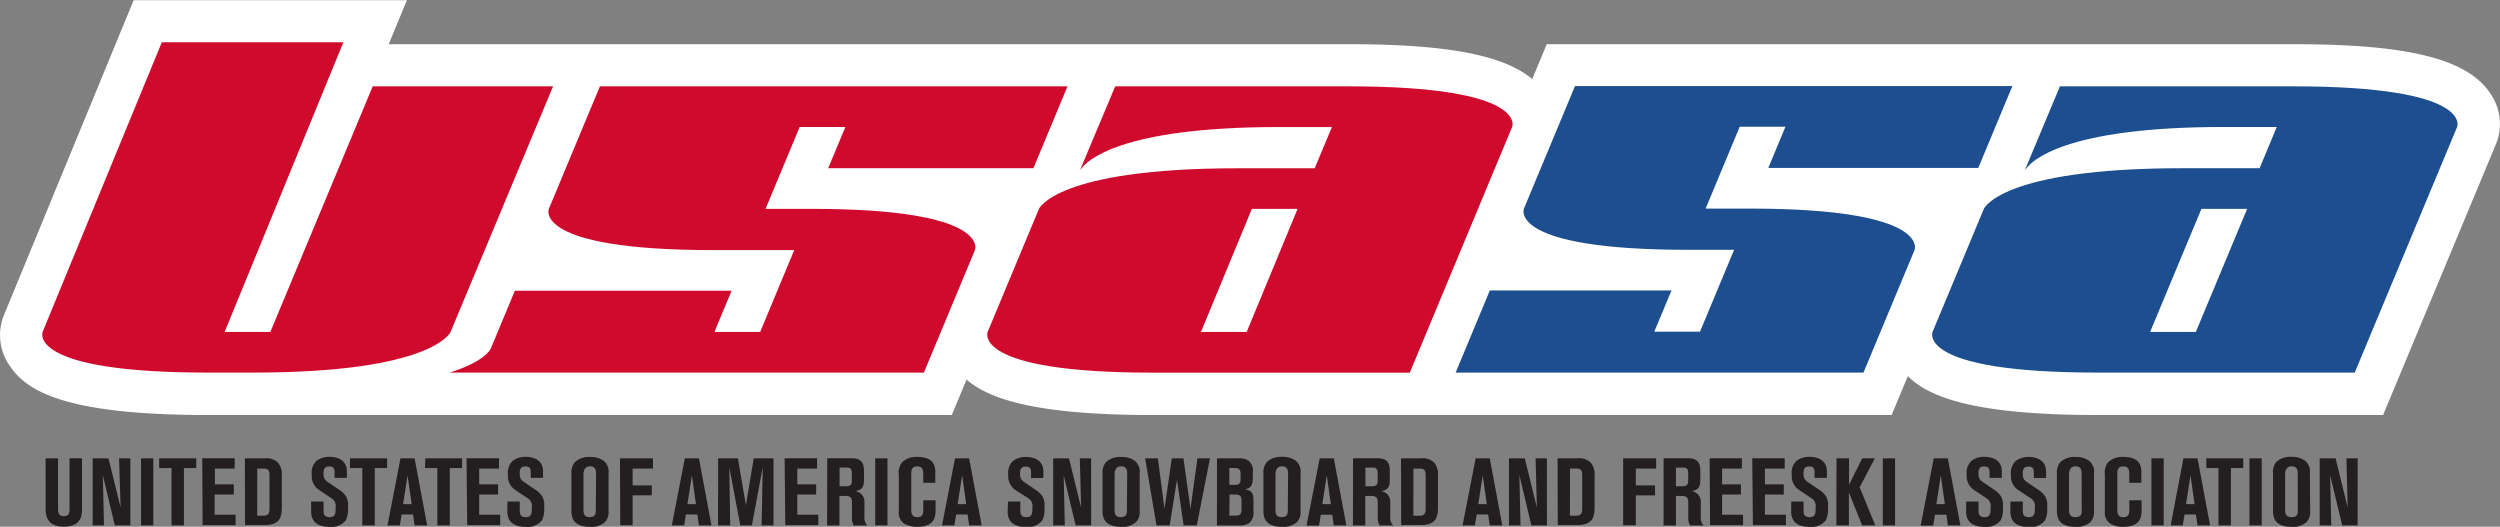 <svg id="41eb595c-6d5d-447a-a7b0-b6d260fda23e" data-name="Layer 1" xmlns="http://www.w3.org/2000/svg" viewBox="0 0 378.97 79.85"><rect x="0" y="0" width="378.97" height="79.85" fill="#808080" stroke="none"/><title>usasa-logo-primary</title><path d="M377.87,272.88c-18.88,0-25.62-2.78-28.71-5.9l-2.46,5.9H234.62c-17.81,0-24.82-2.47-28.15-5.37l-2.24,5.37H91.41c-22,0-27.53-3.78-30-7.48a8.08,8.08,0,0,1-.9-7.57L80.21,210h41.42l-2.75,6.67H264.4c14.75,0,23.4,1.6,27.82,5.28l2.2-5.28H407.66c17.4,0,26.31,2.23,29.79,7.46a8.09,8.09,0,0,1,.9,7.58L421.2,272.88Z" transform="translate(-59.95 -209.97)" fill="#fff"/><path d="M128.25,260.29s-2.57,6.16-29.91,6.16H91.41c-27.53,0-25-6.16-25-6.16l18.07-43.91H112L94,260.29h6.93l15.52-37.23h27.34Zm160.92-31.07-15.51,37.24h-39c-27.54,0-25-6.16-25-6.16l7.78-18.66s2.57-6.16,30.1-6.16h11.7l2.61-6.25-8.08,0c-24.21,0-29.17,5.18-30,6.43h-.06L229,223.06H264.4C291.75,223.06,289.18,229.22,289.18,229.22Zm-32.52,12.41h-6.93L242,260.29h6.93Zm-73.71,0H176l5.17-12.41h6.93l-2.61,6.25h31.11l5.17-12.41H150.89l-7.74,18.57s-2.6,6.25,24.93,6.25h12.27l-5.17,12.41h-6.93l2.6-6.25H138l-3.67,8.81s-.81,1.91-6.22,3.6H200l7.74-18.57S210.3,241.63,183,241.63Z" transform="translate(-59.95 -209.97)" fill="#cf0a2c"/><path d="M407.66,223.06H372.21l-5.27,12.59H367c.84-1.25,5.8-6.43,30-6.43l8.08,0-2.6,6.25h-11.7c-27.54,0-30.1,6.16-30.1,6.16l-7.78,18.66s-2.57,6.16,25,6.16h39l15.52-37.24S435,223.06,407.66,223.06Zm-14.85,37.23h-6.93l7.78-18.66h6.93Zm-42.64-12.41-7.74,18.57H280.61L285.79,254h27.54l-2.61,6.25h6.93l5.17-12.41h-6.93c-27.54,0-24.93-6.25-24.93-6.25l7.74-18.57H365l-5.17,12.41H328l2.6-6.25h-6.93l-5.17,12.41h6.93C352.77,241.63,350.17,247.88,350.17,247.88Z" transform="translate(-59.95 -209.97)" fill="#1d4f90"/><path d="M66.86,279.45h1.89V287c0,.55,0,1.22.88,1.22s.86-.66.86-1.24v-7.54h1.89v7.87c0,1.32-.56,2.5-2.79,2.5-1.76,0-2.72-.88-2.72-2.55Z" transform="translate(-59.95 -209.97)" fill="#231f20"/><path d="M79.71,289.61H77.35L75.54,282l.17,7.61H74V279.45h2.4l1.83,7.45L78,279.45h1.71Z" transform="translate(-59.95 -209.97)" fill="#231f20"/><path d="M81.33,279.45h1.86v10.16H81.33Z" transform="translate(-59.95 -209.97)" fill="#231f20"/><path d="M84.08,279.45H89.7v1.47H87.83v8.69H85.95v-8.69H84.08Z" transform="translate(-59.95 -209.97)" fill="#231f20"/><path d="M90.61,279.44h4.92V281h-3v2.39h2.86v1.54H92.48V288h3.18v1.57h-5Z" transform="translate(-59.95 -209.97)" fill="#231f20"/><path d="M97.07,279.45h3a2.46,2.46,0,0,1,2,.63,2.7,2.7,0,0,1,.6,2v4.75c0,1.41-.22,2.73-2.58,2.73h-3Zm1.87,8.68a8,8,0,0,0,1.18,0c.68-.1.68-.69.68-1.06V282c0-.91-.3-1-1.12-1h-.73Z" transform="translate(-59.95 -209.97)" fill="#231f20"/><path d="M107.11,286H109v1.18c0,.59,0,1.18.91,1.18s.92-.6.92-1.51a1.33,1.33,0,0,0-.63-1.35l-1.78-1.19a2.52,2.52,0,0,1-1.21-2.39,2.47,2.47,0,0,1,.73-2.1,3.18,3.18,0,0,1,2-.6c1.09,0,2.59.45,2.59,2.19v1h-1.86v-.73c0-.49,0-1-.82-1-.5,0-.86.19-.86,1s.19,1,.59,1.31l1.84,1.25a3.51,3.51,0,0,1,1,1,2.66,2.66,0,0,1,.27,1.6,3.56,3.56,0,0,1-.33,2,2.74,2.74,0,0,1-2.42,1c-1.6,0-2.82-.6-2.82-2.32Z" transform="translate(-59.95 -209.97)" fill="#231f20"/><path d="M113,279.45h5.63v1.47h-1.87v8.69h-1.89v-8.69H113Z" transform="translate(-59.95 -209.97)" fill="#231f20"/><path d="M120.66,279.45h2.14l1.9,10.16h-1.9l-.24-1.65h-1.73l-.27,1.65h-1.87Zm.4,6.94h1.29l-.62-4.36Z" transform="translate(-59.95 -209.97)" fill="#231f20"/><path d="M124.42,279.45H130v1.47h-1.87v8.69h-1.89v-8.69h-1.87Z" transform="translate(-59.95 -209.97)" fill="#231f20"/><path d="M130.67,279.44h4.92V281h-3v2.39h2.86v1.54h-2.86V288h3.18v1.57h-5Z" transform="translate(-59.95 -209.97)" fill="#231f20"/><path d="M136.87,286h1.87v1.18c0,.59,0,1.18.91,1.18s.92-.6.92-1.51a1.33,1.33,0,0,0-.63-1.35l-1.78-1.19a2.53,2.53,0,0,1-1.21-2.39,2.47,2.47,0,0,1,.73-2.1,3.18,3.18,0,0,1,2-.6c1.09,0,2.59.45,2.59,2.19v1h-1.86v-.73c0-.49,0-1-.82-1-.5,0-.86.19-.86,1s.19,1,.59,1.31l1.84,1.25a3.51,3.51,0,0,1,1,1,2.66,2.66,0,0,1,.27,1.6,3.56,3.56,0,0,1-.33,2,2.74,2.74,0,0,1-2.42,1c-1.6,0-2.82-.6-2.82-2.32Z" transform="translate(-59.95 -209.97)" fill="#231f20"/><path d="M152.2,287.44a2.17,2.17,0,0,1-.55,1.67,3,3,0,0,1-2.23.72c-2.29,0-2.85-1.09-2.85-2.39v-5.68a2.46,2.46,0,0,1,.53-1.74,3.1,3.1,0,0,1,2.3-.78,3.31,3.31,0,0,1,2.12.63,2.19,2.19,0,0,1,.68,1.93Zm-1.89-5.51c0-.53,0-1.27-.91-1.27s-1,.78-1,1.34v5.12c0,.58,0,1.24.95,1.24s.92-.7.92-1.19Z" transform="translate(-59.95 -209.97)" fill="#231f20"/><path d="M153.93,279.45h5V281h-3.08v2.55h2.91v1.51h-2.91v4.53h-1.88Z" transform="translate(-59.95 -209.97)" fill="#231f20"/><path d="M163.76,279.45h2.14l1.9,10.16h-1.9l-.24-1.65h-1.73l-.27,1.65h-1.87Zm.4,6.94h1.29l-.62-4.36Z" transform="translate(-59.95 -209.97)" fill="#231f20"/><path d="M168.81,279.45h3l1.21,7.11,1.19-7.11h3v10.16H175.4l.17-8.81-1.64,8.81h-1.76l-1.67-8.81.14,8.81h-1.84Z" transform="translate(-59.95 -209.97)" fill="#231f20"/><path d="M178.89,279.44h4.92V281h-3v2.39h2.86v1.54h-2.86V288h3.18v1.57h-5Z" transform="translate(-59.95 -209.97)" fill="#231f20"/><path d="M185.35,279.44h3.74c1.83,0,1.83,1.22,1.83,2.16v1.09c0,1.3-.4,1.53-1.31,1.73a1.63,1.63,0,0,1,1.38,1.76v2.07a1.67,1.67,0,0,0,.43,1.37h-2.06a2.37,2.37,0,0,1-.27-1.12v-2.17c0-.69,0-1.18-1-1.18h-.89v4.47h-1.87Zm1.87,4.24h1c.85,0,.86-.46.86-1v-1c0-.83-.45-.83-.86-.83h-1Z" transform="translate(-59.95 -209.97)" fill="#231f20"/><path d="M192.62,279.45h1.86v10.16h-1.86Z" transform="translate(-59.95 -209.97)" fill="#231f20"/><path d="M199.9,283.16v-1.3c0-.76-.13-1.19-.95-1.19s-.86.65-.86,1.11v5.44c0,.6.1,1.15.94,1.15s.88-.63.88-1.25V285.8h1.86v1.44c0,.82,0,2.59-2.76,2.59a3.84,3.84,0,0,1-2-.49,2,2,0,0,1-.81-1.89v-5.52a2.5,2.5,0,0,1,.5-1.89,3.1,3.1,0,0,1,2.27-.81c2.76,0,2.76,1.64,2.76,2.36v1.57Z" transform="translate(-59.95 -209.97)" fill="#231f20"/><path d="M204.72,279.45h2.14l1.9,10.16h-1.9l-.24-1.65h-1.73l-.27,1.65h-1.87Zm.4,6.94h1.29L205.8,282Z" transform="translate(-59.95 -209.97)" fill="#231f20"/><path d="M212.75,286h1.87v1.18c0,.59,0,1.18.91,1.18s.92-.6.92-1.51a1.33,1.33,0,0,0-.63-1.35L214,284.33a2.53,2.53,0,0,1-1.21-2.39,2.47,2.47,0,0,1,.73-2.1,3.18,3.18,0,0,1,2-.6c1.09,0,2.59.45,2.59,2.19v1h-1.86v-.73c0-.49,0-1-.82-1-.5,0-.86.19-.86,1s.19,1,.59,1.31l1.84,1.25a3.51,3.51,0,0,1,1,1,2.66,2.66,0,0,1,.27,1.6,3.57,3.57,0,0,1-.33,2,2.74,2.74,0,0,1-2.42,1c-1.6,0-2.82-.6-2.82-2.32Z" transform="translate(-59.95 -209.97)" fill="#231f20"/><path d="M225.36,289.61H223L221.19,282l.17,7.61H219.6V279.45H222l1.83,7.45-.19-7.45h1.71Z" transform="translate(-59.95 -209.97)" fill="#231f20"/><path d="M232.71,287.44a2.17,2.17,0,0,1-.55,1.67,3,3,0,0,1-2.23.72c-2.29,0-2.85-1.09-2.85-2.39v-5.68a2.46,2.46,0,0,1,.53-1.74,3.1,3.1,0,0,1,2.3-.78,3.31,3.31,0,0,1,2.12.63,2.19,2.19,0,0,1,.68,1.93Zm-1.89-5.51c0-.53,0-1.27-.91-1.27s-1,.78-1,1.34v5.12c0,.58,0,1.24.95,1.24s.92-.7.92-1.19Z" transform="translate(-59.95 -209.97)" fill="#231f20"/><path d="M233.54,279.45h1.93l1,7.65,1.11-7.65h1.77l1.06,7.65,1.06-7.65h1.9l-2,10.16h-2l-1-6.92-1.11,6.92h-2Z" transform="translate(-59.95 -209.97)" fill="#231f20"/><path d="M244.43,279.45h3.15a2.68,2.68,0,0,1,1.55.3,1.87,1.87,0,0,1,.73,1.77v.91c0,1.32-.47,1.57-1.19,1.71,1.21.23,1.29.76,1.29,1.86v1.44a2.05,2.05,0,0,1-.69,1.86,2.92,2.92,0,0,1-1.64.32h-3.21Zm1.87,4a9,9,0,0,0,1.21,0c.37-.09.5-.39.5-.91,0-.95,0-1-.07-1.21-.12-.33-.42-.42-.89-.42h-.75Zm0,4.68h.78c.78,0,1.07-.09,1.07-1v-1.19c0-.83-.24-1-1-1h-.81Z" transform="translate(-59.95 -209.97)" fill="#231f20"/><path d="M257.1,287.44a2.17,2.17,0,0,1-.55,1.67,3,3,0,0,1-2.23.72c-2.29,0-2.85-1.09-2.85-2.39v-5.68A2.45,2.45,0,0,1,252,280a3.1,3.1,0,0,1,2.3-.78,3.31,3.31,0,0,1,2.12.63,2.19,2.19,0,0,1,.68,1.93Zm-1.89-5.51c0-.53,0-1.27-.91-1.27s-1,.78-1,1.34v5.12c0,.58,0,1.24.95,1.24s.92-.7.92-1.19Z" transform="translate(-59.95 -209.97)" fill="#231f20"/><path d="M260,279.45h2.14l1.9,10.16h-1.9L261.9,288h-1.73l-.27,1.65H258Zm.4,6.94h1.29l-.62-4.36Z" transform="translate(-59.95 -209.97)" fill="#231f20"/><path d="M265.06,279.44h3.74c1.83,0,1.83,1.22,1.83,2.16v1.09c0,1.3-.4,1.53-1.31,1.73a1.63,1.63,0,0,1,1.38,1.76v2.07a1.66,1.66,0,0,0,.43,1.37h-2.06a2.37,2.37,0,0,1-.27-1.12v-2.17c0-.69,0-1.18-1-1.18h-.89v4.47h-1.87Zm1.87,4.24h1c.85,0,.86-.46.86-1v-1c0-.83-.45-.83-.86-.83h-1Z" transform="translate(-59.95 -209.97)" fill="#231f20"/><path d="M272.33,279.45h3a2.46,2.46,0,0,1,2,.63,2.7,2.7,0,0,1,.6,2v4.75c0,1.41-.22,2.73-2.58,2.73h-3Zm1.87,8.68a7.93,7.93,0,0,0,1.18,0c.68-.1.68-.69.68-1.06V282c0-.91-.3-1-1.12-1h-.73Z" transform="translate(-59.95 -209.97)" fill="#231f20"/><path d="M283.64,279.45h2.14l1.9,10.16h-1.9l-.25-1.65h-1.73l-.27,1.65h-1.87Zm.4,6.94h1.29l-.62-4.36Z" transform="translate(-59.95 -209.97)" fill="#231f20"/><path d="M294.45,289.61h-2.36L290.27,282l.17,7.61h-1.75V279.45h2.4l1.83,7.45-.19-7.45h1.71Z" transform="translate(-59.95 -209.97)" fill="#231f20"/><path d="M296.06,279.45h3a2.46,2.46,0,0,1,2,.63,2.69,2.69,0,0,1,.61,2v4.75c0,1.41-.22,2.73-2.58,2.73h-3Zm1.87,8.68a7.94,7.94,0,0,0,1.18,0c.68-.1.68-.69.68-1.06V282c0-.91-.3-1-1.12-1h-.73Z" transform="translate(-59.95 -209.97)" fill="#231f20"/><path d="M306,279.45h5V281h-3.08v2.55h2.91v1.51h-2.91v4.53H306Z" transform="translate(-59.95 -209.97)" fill="#231f20"/><path d="M312.13,279.44h3.74c1.83,0,1.83,1.22,1.83,2.16v1.09c0,1.3-.4,1.53-1.31,1.73a1.63,1.63,0,0,1,1.38,1.76v2.07a1.67,1.67,0,0,0,.43,1.37h-2.06a2.37,2.37,0,0,1-.27-1.12v-2.17c0-.69,0-1.18-1-1.18H314v4.47h-1.87Zm1.87,4.24h1c.85,0,.86-.46.86-1v-1c0-.83-.45-.83-.86-.83h-1Z" transform="translate(-59.95 -209.97)" fill="#231f20"/><path d="M319.11,279.44H324V281h-3v2.39h2.86v1.54H321V288h3.18v1.57h-5Z" transform="translate(-59.95 -209.97)" fill="#231f20"/><path d="M325.57,279.44h4.92V281h-3v2.39h2.86v1.54h-2.86V288h3.18v1.57h-5Z" transform="translate(-59.95 -209.97)" fill="#231f20"/><path d="M331.48,286h1.87v1.18c0,.59,0,1.18.91,1.18s.92-.6.92-1.51a1.33,1.33,0,0,0-.63-1.35l-1.78-1.19a2.52,2.52,0,0,1-1.21-2.39,2.47,2.47,0,0,1,.73-2.1,3.18,3.18,0,0,1,2-.6c1.09,0,2.59.45,2.59,2.19v1h-1.86v-.73c0-.49,0-1-.82-1-.5,0-.86.19-.86,1s.19,1,.59,1.31l1.84,1.25a3.51,3.51,0,0,1,1,1,2.66,2.66,0,0,1,.27,1.6,3.57,3.57,0,0,1-.33,2,2.74,2.74,0,0,1-2.42,1c-1.6,0-2.82-.6-2.82-2.32Z" transform="translate(-59.95 -209.97)" fill="#231f20"/><path d="M338.34,279.45h1.9v4l2-4h1.91l-2.3,4.39,2.37,5.77h-2l-2-5v5h-1.9Z" transform="translate(-59.95 -209.97)" fill="#231f20"/><path d="M345.36,279.45h1.86v10.16h-1.86Z" transform="translate(-59.95 -209.97)" fill="#231f20"/><path d="M353.08,279.45h2.14l1.9,10.16h-1.9L355,288h-1.73l-.27,1.65H351.1Zm.4,6.94h1.29l-.62-4.36Z" transform="translate(-59.95 -209.97)" fill="#231f20"/><path d="M358,286h1.87v1.18c0,.59,0,1.18.91,1.18s.92-.6.92-1.51a1.33,1.33,0,0,0-.63-1.35l-1.78-1.19a2.52,2.52,0,0,1-1.21-2.39,2.47,2.47,0,0,1,.73-2.1,3.18,3.18,0,0,1,2-.6c1.09,0,2.59.45,2.59,2.19v1h-1.86v-.73c0-.49,0-1-.82-1-.5,0-.86.19-.86,1s.19,1,.59,1.31l1.84,1.25a3.51,3.51,0,0,1,1,1,2.66,2.66,0,0,1,.27,1.6,3.56,3.56,0,0,1-.33,2,2.74,2.74,0,0,1-2.42,1c-1.6,0-2.82-.6-2.82-2.32Z" transform="translate(-59.95 -209.97)" fill="#231f20"/><path d="M364.71,286h1.87v1.18c0,.59,0,1.18.91,1.18s.92-.6.92-1.51a1.33,1.33,0,0,0-.63-1.35L366,284.33a2.52,2.52,0,0,1-1.21-2.39,2.47,2.47,0,0,1,.73-2.1,3.18,3.18,0,0,1,2-.6c1.09,0,2.59.45,2.59,2.19v1h-1.86v-.73c0-.49,0-1-.82-1-.5,0-.86.19-.86,1s.19,1,.59,1.31l1.84,1.25a3.51,3.51,0,0,1,1,1,2.66,2.66,0,0,1,.27,1.6,3.56,3.56,0,0,1-.33,2,2.74,2.74,0,0,1-2.42,1c-1.6,0-2.82-.6-2.82-2.32Z" transform="translate(-59.95 -209.97)" fill="#231f20"/><path d="M377.38,287.44a2.17,2.17,0,0,1-.55,1.67,3,3,0,0,1-2.23.72c-2.29,0-2.85-1.09-2.85-2.39v-5.68a2.46,2.46,0,0,1,.53-1.74,3.11,3.11,0,0,1,2.3-.78,3.31,3.31,0,0,1,2.12.63,2.19,2.19,0,0,1,.68,1.93Zm-1.88-5.51c0-.53,0-1.27-.91-1.27s-1,.78-1,1.34v5.12c0,.58,0,1.24,1,1.24s.92-.7.92-1.19Z" transform="translate(-59.95 -209.97)" fill="#231f20"/><path d="M382.72,283.16v-1.3c0-.76-.13-1.19-.95-1.19s-.86.65-.86,1.11v5.44c0,.6.1,1.15.94,1.15s.88-.63.88-1.25V285.8h1.86v1.44c0,.82,0,2.59-2.76,2.59a3.84,3.84,0,0,1-2-.49,2,2,0,0,1-.81-1.89v-5.52a2.5,2.5,0,0,1,.5-1.89,3.1,3.1,0,0,1,2.27-.81c2.76,0,2.76,1.64,2.76,2.36v1.57Z" transform="translate(-59.95 -209.97)" fill="#231f20"/><path d="M386.08,279.45h1.86v10.16h-1.86Z" transform="translate(-59.95 -209.97)" fill="#231f20"/><path d="M390.93,279.45h2.14l1.9,10.16h-1.9l-.25-1.65H391.1l-.27,1.65H389Zm.4,6.94h1.29L392,282Z" transform="translate(-59.95 -209.97)" fill="#231f20"/><path d="M394.4,279.45H400v1.47h-1.87v8.69h-1.89v-8.69H394.4Z" transform="translate(-59.95 -209.97)" fill="#231f20"/><path d="M400.94,279.45h1.86v10.16h-1.86Z" transform="translate(-59.95 -209.97)" fill="#231f20"/><path d="M410.14,287.44a2.18,2.18,0,0,1-.55,1.67,3,3,0,0,1-2.23.72c-2.29,0-2.85-1.09-2.85-2.39v-5.68A2.45,2.45,0,0,1,405,280a3.1,3.1,0,0,1,2.3-.78,3.31,3.31,0,0,1,2.12.63,2.19,2.19,0,0,1,.68,1.93Zm-1.88-5.51c0-.53,0-1.27-.91-1.27s-1,.78-1,1.34v5.12c0,.58,0,1.24,1,1.24s.92-.7.92-1.19Z" transform="translate(-59.95 -209.97)" fill="#231f20"/><path d="M417.34,289.61H415L413.17,282l.17,7.61h-1.75V279.45H414l1.83,7.45-.19-7.45h1.71Z" transform="translate(-59.95 -209.97)" fill="#231f20"/></svg>